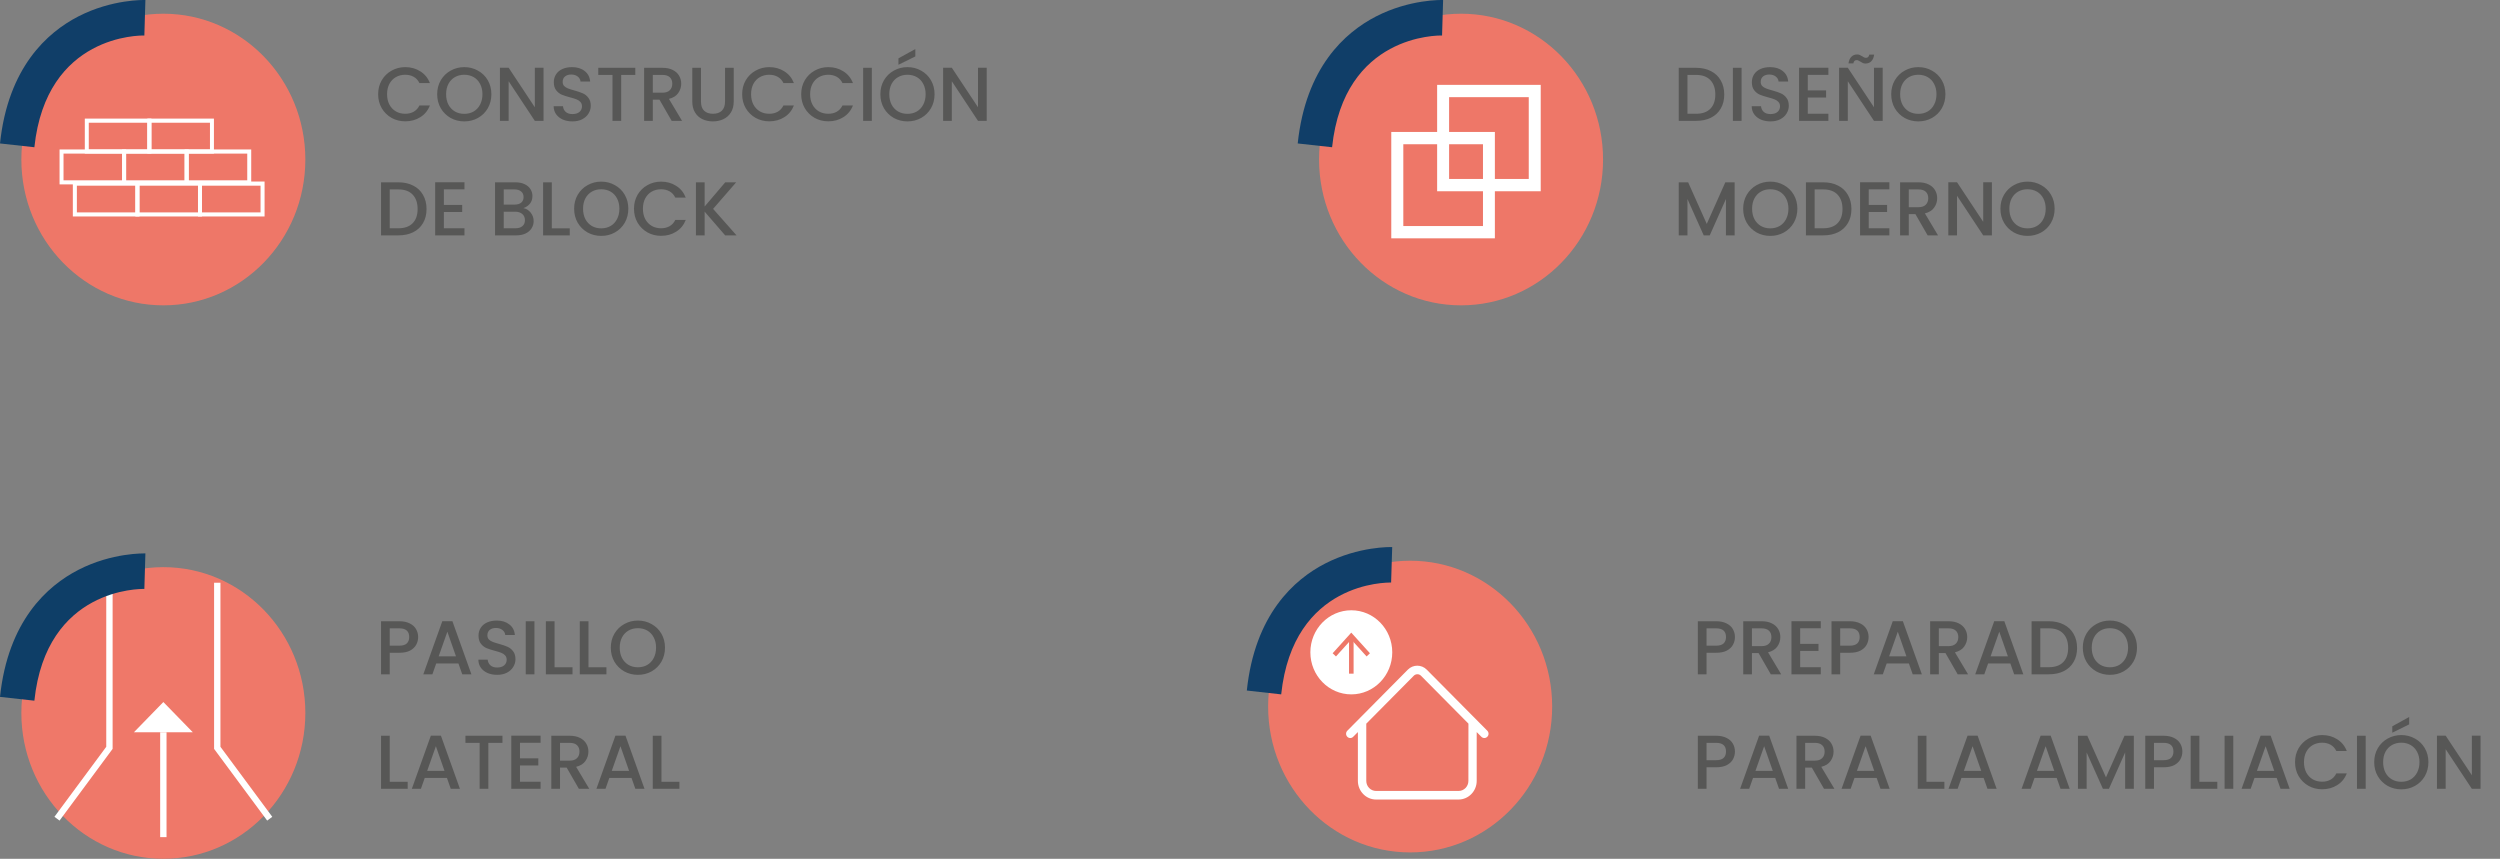 <svg width="393" height="135" viewBox="0 0 393 135" fill="none" xmlns="http://www.w3.org/2000/svg">
<rect x="0" y="0" width="393" height="135" fill="#808080" stroke="none"/>
<g clip-path="url(#clip0)">
<path d="M25.679 135C13.353 135 3.357 124.735 3.357 112.078C3.357 99.421 13.353 89.156 25.679 89.156C38.004 89.156 48 99.421 48 112.078C48 124.735 38.004 135 25.679 135Z" fill="#EF7869"/>
<path d="M34.154 91.605V117.559L42.401 128.7" stroke="white" stroke-miterlimit="10"/>
<path d="M17.203 91.605V117.559L8.957 128.7" stroke="white" stroke-miterlimit="10"/>
<path d="M0 109.551C1.258 97.624 7.404 92.099 12.336 89.572C17.64 86.854 22.649 87 22.857 87L22.693 92.582C22.059 92.571 7.273 92.402 5.403 110.147L0 109.551Z" fill="#0E3E67"/>
<path d="M30.305 115.11H21.053L25.679 110.36L30.305 115.11Z" fill="white"/>
<path d="M25.679 115.11V131.597" stroke="white" stroke-miterlimit="10"/>
</g>
<g clip-path="url(#clip1)">
<path d="M25.679 48C38.007 48 48 37.737 48 25.078C48 12.419 38.007 2.156 25.679 2.156C13.351 2.156 3.358 12.419 3.358 25.078C3.358 37.737 13.351 48 25.679 48Z" fill="#EE7768"/>
<path d="M0 22.551C1.258 10.624 7.404 5.099 12.336 2.572C17.64 -0.146 22.649 0 22.857 0L22.693 5.582C22.059 5.571 7.284 5.402 5.403 23.147L0 22.551Z" fill="#103E68"/>
<path d="M23.798 24.135H13.332V18.643H23.798V24.135ZM13.955 23.495H23.163V19.294H13.955V23.495Z" fill="white"/>
<path d="M29.66 28.986H19.194V23.495H29.66V28.986ZM19.817 28.346H29.025V24.146H19.817V28.346Z" fill="white"/>
<path d="M39.492 28.986H29.025V23.495H39.492V28.986ZM29.66 28.346H38.868V24.146H29.66V28.346Z" fill="white"/>
<path d="M19.817 28.986H9.362V23.495H19.828V28.986H19.817ZM9.985 28.346H19.194V24.146H9.985V28.346Z" fill="white"/>
<path d="M31.748 34.029H21.282V28.537H31.748V34.029ZM21.917 33.389H31.125V29.189H21.917V33.389Z" fill="white"/>
<path d="M41.591 34.029H31.125V28.537H41.591V34.029ZM31.748 33.389H40.957V29.189H31.748V33.389Z" fill="white"/>
<path d="M21.917 34.029H11.45V28.537H21.917V34.029ZM12.085 33.389H21.293V29.189H12.085V33.389Z" fill="white"/>
<path d="M33.63 24.135H23.163V18.643H33.63V24.135ZM23.798 23.495H33.006V19.294H23.798V23.495Z" fill="white"/>
</g>
<g clip-path="url(#clip2)">
<path d="M229.679 48C242.006 48 252 37.737 252 25.078C252 12.419 242.006 2.156 229.679 2.156C217.351 2.156 207.357 12.419 207.357 25.078C207.357 37.737 217.351 48 229.679 48Z" fill="#EE7768"/>
<path d="M204 22.551C205.258 10.624 211.404 5.099 216.336 2.572C221.64 -0.146 226.649 0 226.857 0L226.693 5.582C226.059 5.571 211.284 5.402 209.403 23.147L204 22.551Z" fill="#103E68"/>
<path d="M235.005 37.466H218.709V20.743H234.994V37.466H235.005ZM220.601 35.534H233.124V22.675H220.601V35.534Z" fill="white"/>
<path d="M242.201 30.065H225.917V13.342H242.201V30.065ZM227.798 28.133H240.32V15.274H227.798V28.133Z" fill="white"/>
</g>
<path d="M59.444 14.812C59.444 13.996 59.632 13.264 60.008 12.616C60.392 11.968 60.908 11.464 61.556 11.104C62.212 10.736 62.928 10.552 63.704 10.552C64.592 10.552 65.38 10.772 66.068 11.212C66.764 11.644 67.268 12.26 67.58 13.06H65.936C65.72 12.62 65.42 12.292 65.036 12.076C64.652 11.86 64.208 11.752 63.704 11.752C63.152 11.752 62.66 11.876 62.228 12.124C61.796 12.372 61.456 12.728 61.208 13.192C60.968 13.656 60.848 14.196 60.848 14.812C60.848 15.428 60.968 15.968 61.208 16.432C61.456 16.896 61.796 17.256 62.228 17.512C62.66 17.76 63.152 17.884 63.704 17.884C64.208 17.884 64.652 17.776 65.036 17.56C65.42 17.344 65.72 17.016 65.936 16.576H67.58C67.268 17.376 66.764 17.992 66.068 18.424C65.38 18.856 64.592 19.072 63.704 19.072C62.92 19.072 62.204 18.892 61.556 18.532C60.908 18.164 60.392 17.656 60.008 17.008C59.632 16.36 59.444 15.628 59.444 14.812ZM72.985 19.084C72.209 19.084 71.493 18.904 70.837 18.544C70.189 18.176 69.673 17.668 69.289 17.02C68.913 16.364 68.725 15.628 68.725 14.812C68.725 13.996 68.913 13.264 69.289 12.616C69.673 11.968 70.189 11.464 70.837 11.104C71.493 10.736 72.209 10.552 72.985 10.552C73.769 10.552 74.485 10.736 75.133 11.104C75.789 11.464 76.305 11.968 76.681 12.616C77.057 13.264 77.245 13.996 77.245 14.812C77.245 15.628 77.057 16.364 76.681 17.02C76.305 17.668 75.789 18.176 75.133 18.544C74.485 18.904 73.769 19.084 72.985 19.084ZM72.985 17.896C73.537 17.896 74.029 17.772 74.461 17.524C74.893 17.268 75.229 16.908 75.469 16.444C75.717 15.972 75.841 15.428 75.841 14.812C75.841 14.196 75.717 13.656 75.469 13.192C75.229 12.728 74.893 12.372 74.461 12.124C74.029 11.876 73.537 11.752 72.985 11.752C72.433 11.752 71.941 11.876 71.509 12.124C71.077 12.372 70.737 12.728 70.489 13.192C70.249 13.656 70.129 14.196 70.129 14.812C70.129 15.428 70.249 15.972 70.489 16.444C70.737 16.908 71.077 17.268 71.509 17.524C71.941 17.772 72.433 17.896 72.985 17.896ZM85.443 19H84.075L79.959 12.772V19H78.591V10.648H79.959L84.075 16.864V10.648H85.443V19ZM89.988 19.084C89.428 19.084 88.924 18.988 88.476 18.796C88.028 18.596 87.676 18.316 87.42 17.956C87.164 17.596 87.036 17.176 87.036 16.696H88.5C88.532 17.056 88.672 17.352 88.92 17.584C89.176 17.816 89.532 17.932 89.988 17.932C90.46 17.932 90.828 17.82 91.092 17.596C91.356 17.364 91.488 17.068 91.488 16.708C91.488 16.428 91.404 16.2 91.236 16.024C91.076 15.848 90.872 15.712 90.624 15.616C90.384 15.52 90.048 15.416 89.616 15.304C89.072 15.16 88.628 15.016 88.284 14.872C87.948 14.72 87.66 14.488 87.42 14.176C87.18 13.864 87.06 13.448 87.06 12.928C87.06 12.448 87.18 12.028 87.42 11.668C87.66 11.308 87.996 11.032 88.428 10.84C88.86 10.648 89.36 10.552 89.928 10.552C90.736 10.552 91.396 10.756 91.908 11.164C92.428 11.564 92.716 12.116 92.772 12.82H91.26C91.236 12.516 91.092 12.256 90.828 12.04C90.564 11.824 90.216 11.716 89.784 11.716C89.392 11.716 89.072 11.816 88.824 12.016C88.576 12.216 88.452 12.504 88.452 12.88C88.452 13.136 88.528 13.348 88.68 13.516C88.84 13.676 89.04 13.804 89.28 13.9C89.52 13.996 89.848 14.1 90.264 14.212C90.816 14.364 91.264 14.516 91.608 14.668C91.96 14.82 92.256 15.056 92.496 15.376C92.744 15.688 92.868 16.108 92.868 16.636C92.868 17.06 92.752 17.46 92.52 17.836C92.296 18.212 91.964 18.516 91.524 18.748C91.092 18.972 90.58 19.084 89.988 19.084ZM99.87 10.66V11.776H97.65V19H96.282V11.776H94.05V10.66H99.87ZM105.587 19L103.667 15.664H102.623V19H101.255V10.66H104.135C104.775 10.66 105.315 10.772 105.755 10.996C106.203 11.22 106.535 11.52 106.751 11.896C106.975 12.272 107.087 12.692 107.087 13.156C107.087 13.7 106.927 14.196 106.607 14.644C106.295 15.084 105.811 15.384 105.155 15.544L107.219 19H105.587ZM102.623 14.572H104.135C104.647 14.572 105.031 14.444 105.287 14.188C105.551 13.932 105.683 13.588 105.683 13.156C105.683 12.724 105.555 12.388 105.299 12.148C105.043 11.9 104.655 11.776 104.135 11.776H102.623V14.572ZM110.194 10.66V15.976C110.194 16.608 110.358 17.084 110.686 17.404C111.022 17.724 111.486 17.884 112.078 17.884C112.678 17.884 113.142 17.724 113.47 17.404C113.806 17.084 113.974 16.608 113.974 15.976V10.66H115.342V15.952C115.342 16.632 115.194 17.208 114.898 17.68C114.602 18.152 114.206 18.504 113.71 18.736C113.214 18.968 112.666 19.084 112.066 19.084C111.466 19.084 110.918 18.968 110.422 18.736C109.934 18.504 109.546 18.152 109.258 17.68C108.97 17.208 108.826 16.632 108.826 15.952V10.66H110.194ZM116.667 14.812C116.667 13.996 116.855 13.264 117.231 12.616C117.615 11.968 118.131 11.464 118.779 11.104C119.435 10.736 120.151 10.552 120.927 10.552C121.815 10.552 122.603 10.772 123.291 11.212C123.987 11.644 124.491 12.26 124.803 13.06H123.159C122.943 12.62 122.643 12.292 122.259 12.076C121.875 11.86 121.431 11.752 120.927 11.752C120.375 11.752 119.883 11.876 119.451 12.124C119.019 12.372 118.679 12.728 118.431 13.192C118.191 13.656 118.071 14.196 118.071 14.812C118.071 15.428 118.191 15.968 118.431 16.432C118.679 16.896 119.019 17.256 119.451 17.512C119.883 17.76 120.375 17.884 120.927 17.884C121.431 17.884 121.875 17.776 122.259 17.56C122.643 17.344 122.943 17.016 123.159 16.576H124.803C124.491 17.376 123.987 17.992 123.291 18.424C122.603 18.856 121.815 19.072 120.927 19.072C120.143 19.072 119.427 18.892 118.779 18.532C118.131 18.164 117.615 17.656 117.231 17.008C116.855 16.36 116.667 15.628 116.667 14.812ZM125.948 14.812C125.948 13.996 126.136 13.264 126.512 12.616C126.896 11.968 127.412 11.464 128.06 11.104C128.716 10.736 129.432 10.552 130.208 10.552C131.096 10.552 131.884 10.772 132.572 11.212C133.268 11.644 133.772 12.26 134.084 13.06H132.44C132.224 12.62 131.924 12.292 131.54 12.076C131.156 11.86 130.712 11.752 130.208 11.752C129.656 11.752 129.164 11.876 128.732 12.124C128.3 12.372 127.96 12.728 127.712 13.192C127.472 13.656 127.352 14.196 127.352 14.812C127.352 15.428 127.472 15.968 127.712 16.432C127.96 16.896 128.3 17.256 128.732 17.512C129.164 17.76 129.656 17.884 130.208 17.884C130.712 17.884 131.156 17.776 131.54 17.56C131.924 17.344 132.224 17.016 132.44 16.576H134.084C133.772 17.376 133.268 17.992 132.572 18.424C131.884 18.856 131.096 19.072 130.208 19.072C129.424 19.072 128.708 18.892 128.06 18.532C127.412 18.164 126.896 17.656 126.512 17.008C126.136 16.36 125.948 15.628 125.948 14.812ZM137.053 10.66V19H135.685V10.66H137.053ZM142.653 19.084C141.877 19.084 141.161 18.904 140.505 18.544C139.857 18.176 139.341 17.668 138.957 17.02C138.581 16.364 138.393 15.628 138.393 14.812C138.393 13.996 138.581 13.264 138.957 12.616C139.341 11.968 139.857 11.464 140.505 11.104C141.161 10.736 141.877 10.552 142.653 10.552C143.437 10.552 144.153 10.736 144.801 11.104C145.457 11.464 145.973 11.968 146.349 12.616C146.725 13.264 146.913 13.996 146.913 14.812C146.913 15.628 146.725 16.364 146.349 17.02C145.973 17.668 145.457 18.176 144.801 18.544C144.153 18.904 143.437 19.084 142.653 19.084ZM142.653 17.896C143.205 17.896 143.697 17.772 144.129 17.524C144.561 17.268 144.897 16.908 145.137 16.444C145.385 15.972 145.509 15.428 145.509 14.812C145.509 14.196 145.385 13.656 145.137 13.192C144.897 12.728 144.561 12.372 144.129 12.124C143.697 11.876 143.205 11.752 142.653 11.752C142.101 11.752 141.609 11.876 141.177 12.124C140.745 12.372 140.405 12.728 140.157 13.192C139.917 13.656 139.797 14.196 139.797 14.812C139.797 15.428 139.917 15.972 140.157 16.444C140.405 16.908 140.745 17.268 141.177 17.524C141.609 17.772 142.101 17.896 142.653 17.896ZM143.889 8.872L141.237 10.18V9.172L143.889 7.708V8.872ZM155.111 19H153.743L149.627 12.772V19H148.259V10.648H149.627L153.743 16.864V10.648H155.111V19ZM62.624 28.66C63.512 28.66 64.288 28.832 64.952 29.176C65.624 29.512 66.14 30 66.5 30.64C66.868 31.272 67.052 32.012 67.052 32.86C67.052 33.708 66.868 34.444 66.5 35.068C66.14 35.692 65.624 36.172 64.952 36.508C64.288 36.836 63.512 37 62.624 37H59.9V28.66H62.624ZM62.624 35.884C63.6 35.884 64.348 35.62 64.868 35.092C65.388 34.564 65.648 33.82 65.648 32.86C65.648 31.892 65.388 31.136 64.868 30.592C64.348 30.048 63.6 29.776 62.624 29.776H61.268V35.884H62.624ZM69.776 29.764V32.212H72.656V33.328H69.776V35.884H73.016V37H68.408V28.648H73.016V29.764H69.776ZM82.282 32.716C82.73 32.796 83.11 33.032 83.422 33.424C83.734 33.816 83.89 34.26 83.89 34.756C83.89 35.18 83.778 35.564 83.554 35.908C83.338 36.244 83.022 36.512 82.606 36.712C82.19 36.904 81.706 37 81.154 37H77.818V28.66H80.998C81.566 28.66 82.054 28.756 82.462 28.948C82.87 29.14 83.178 29.4 83.386 29.728C83.594 30.048 83.698 30.408 83.698 30.808C83.698 31.288 83.57 31.688 83.314 32.008C83.058 32.328 82.714 32.564 82.282 32.716ZM79.186 32.164H80.878C81.326 32.164 81.674 32.064 81.922 31.864C82.178 31.656 82.306 31.36 82.306 30.976C82.306 30.6 82.178 30.308 81.922 30.1C81.674 29.884 81.326 29.776 80.878 29.776H79.186V32.164ZM81.034 35.884C81.498 35.884 81.862 35.772 82.126 35.548C82.39 35.324 82.522 35.012 82.522 34.612C82.522 34.204 82.382 33.88 82.102 33.64C81.822 33.4 81.45 33.28 80.986 33.28H79.186V35.884H81.034ZM86.745 35.896H89.565V37H85.377V28.66H86.745V35.896ZM94.513 37.084C93.737 37.084 93.021 36.904 92.365 36.544C91.717 36.176 91.201 35.668 90.817 35.02C90.441 34.364 90.253 33.628 90.253 32.812C90.253 31.996 90.441 31.264 90.817 30.616C91.201 29.968 91.717 29.464 92.365 29.104C93.021 28.736 93.737 28.552 94.513 28.552C95.297 28.552 96.013 28.736 96.661 29.104C97.317 29.464 97.833 29.968 98.209 30.616C98.585 31.264 98.773 31.996 98.773 32.812C98.773 33.628 98.585 34.364 98.209 35.02C97.833 35.668 97.317 36.176 96.661 36.544C96.013 36.904 95.297 37.084 94.513 37.084ZM94.513 35.896C95.065 35.896 95.557 35.772 95.989 35.524C96.421 35.268 96.757 34.908 96.997 34.444C97.245 33.972 97.369 33.428 97.369 32.812C97.369 32.196 97.245 31.656 96.997 31.192C96.757 30.728 96.421 30.372 95.989 30.124C95.557 29.876 95.065 29.752 94.513 29.752C93.961 29.752 93.469 29.876 93.037 30.124C92.605 30.372 92.265 30.728 92.017 31.192C91.777 31.656 91.657 32.196 91.657 32.812C91.657 33.428 91.777 33.972 92.017 34.444C92.265 34.908 92.605 35.268 93.037 35.524C93.469 35.772 93.961 35.896 94.513 35.896ZM99.663 32.812C99.663 31.996 99.851 31.264 100.227 30.616C100.611 29.968 101.127 29.464 101.775 29.104C102.431 28.736 103.147 28.552 103.923 28.552C104.811 28.552 105.599 28.772 106.287 29.212C106.983 29.644 107.487 30.26 107.799 31.06H106.155C105.939 30.62 105.639 30.292 105.255 30.076C104.871 29.86 104.427 29.752 103.923 29.752C103.371 29.752 102.879 29.876 102.447 30.124C102.015 30.372 101.675 30.728 101.427 31.192C101.187 31.656 101.067 32.196 101.067 32.812C101.067 33.428 101.187 33.968 101.427 34.432C101.675 34.896 102.015 35.256 102.447 35.512C102.879 35.76 103.371 35.884 103.923 35.884C104.427 35.884 104.871 35.776 105.255 35.56C105.639 35.344 105.939 35.016 106.155 34.576H107.799C107.487 35.376 106.983 35.992 106.287 36.424C105.599 36.856 104.811 37.072 103.923 37.072C103.139 37.072 102.423 36.892 101.775 36.532C101.127 36.164 100.611 35.656 100.227 35.008C99.851 34.36 99.663 33.628 99.663 32.812ZM113.996 37L110.768 33.268V37H109.4V28.66H110.768V32.464L114.008 28.66H115.724L112.1 32.836L115.784 37H113.996Z" fill="#575756"/>
<path d="M266.624 10.66C267.512 10.66 268.288 10.832 268.952 11.176C269.624 11.512 270.14 12 270.5 12.64C270.868 13.272 271.052 14.012 271.052 14.86C271.052 15.708 270.868 16.444 270.5 17.068C270.14 17.692 269.624 18.172 268.952 18.508C268.288 18.836 267.512 19 266.624 19H263.9V10.66H266.624ZM266.624 17.884C267.6 17.884 268.348 17.62 268.868 17.092C269.388 16.564 269.648 15.82 269.648 14.86C269.648 13.892 269.388 13.136 268.868 12.592C268.348 12.048 267.6 11.776 266.624 11.776H265.268V17.884H266.624ZM273.776 10.66V19H272.408V10.66H273.776ZM278.32 19.084C277.76 19.084 277.256 18.988 276.808 18.796C276.36 18.596 276.008 18.316 275.752 17.956C275.496 17.596 275.368 17.176 275.368 16.696H276.832C276.864 17.056 277.004 17.352 277.252 17.584C277.508 17.816 277.864 17.932 278.32 17.932C278.792 17.932 279.16 17.82 279.424 17.596C279.688 17.364 279.82 17.068 279.82 16.708C279.82 16.428 279.736 16.2 279.568 16.024C279.408 15.848 279.204 15.712 278.956 15.616C278.716 15.52 278.38 15.416 277.948 15.304C277.404 15.16 276.96 15.016 276.616 14.872C276.28 14.72 275.992 14.488 275.752 14.176C275.512 13.864 275.392 13.448 275.392 12.928C275.392 12.448 275.512 12.028 275.752 11.668C275.992 11.308 276.328 11.032 276.76 10.84C277.192 10.648 277.692 10.552 278.26 10.552C279.068 10.552 279.728 10.756 280.24 11.164C280.76 11.564 281.048 12.116 281.104 12.82H279.592C279.568 12.516 279.424 12.256 279.16 12.04C278.896 11.824 278.548 11.716 278.116 11.716C277.724 11.716 277.404 11.816 277.156 12.016C276.908 12.216 276.784 12.504 276.784 12.88C276.784 13.136 276.86 13.348 277.012 13.516C277.172 13.676 277.372 13.804 277.612 13.9C277.852 13.996 278.18 14.1 278.596 14.212C279.148 14.364 279.596 14.516 279.94 14.668C280.292 14.82 280.588 15.056 280.828 15.376C281.076 15.688 281.2 16.108 281.2 16.636C281.2 17.06 281.084 17.46 280.852 17.836C280.628 18.212 280.296 18.516 279.856 18.748C279.424 18.972 278.912 19.084 278.32 19.084ZM284.182 11.764V14.212H287.062V15.328H284.182V17.884H287.422V19H282.814V10.648H287.422V11.764H284.182ZM295.959 19H294.591L290.475 12.772V19H289.107V10.648H290.475L294.591 16.864V10.648H295.959V19ZM290.583 9.964C290.647 9.5 290.799 9.152 291.039 8.92C291.279 8.68 291.579 8.56 291.939 8.56C292.091 8.56 292.223 8.584 292.335 8.632C292.447 8.68 292.583 8.752 292.743 8.848C292.863 8.928 292.963 8.988 293.043 9.028C293.131 9.068 293.227 9.088 293.331 9.088C293.467 9.088 293.579 9.048 293.667 8.968C293.763 8.88 293.823 8.752 293.847 8.584H294.615C294.551 9.048 294.399 9.4 294.159 9.64C293.919 9.872 293.619 9.988 293.259 9.988C293.107 9.988 292.971 9.964 292.851 9.916C292.731 9.86 292.599 9.784 292.455 9.688C292.311 9.6 292.199 9.54 292.119 9.508C292.047 9.468 291.963 9.448 291.867 9.448C291.731 9.448 291.615 9.492 291.519 9.58C291.431 9.668 291.375 9.796 291.351 9.964H290.583ZM301.559 19.084C300.783 19.084 300.067 18.904 299.411 18.544C298.763 18.176 298.247 17.668 297.863 17.02C297.487 16.364 297.299 15.628 297.299 14.812C297.299 13.996 297.487 13.264 297.863 12.616C298.247 11.968 298.763 11.464 299.411 11.104C300.067 10.736 300.783 10.552 301.559 10.552C302.343 10.552 303.059 10.736 303.707 11.104C304.363 11.464 304.879 11.968 305.255 12.616C305.631 13.264 305.819 13.996 305.819 14.812C305.819 15.628 305.631 16.364 305.255 17.02C304.879 17.668 304.363 18.176 303.707 18.544C303.059 18.904 302.343 19.084 301.559 19.084ZM301.559 17.896C302.111 17.896 302.603 17.772 303.035 17.524C303.467 17.268 303.803 16.908 304.043 16.444C304.291 15.972 304.415 15.428 304.415 14.812C304.415 14.196 304.291 13.656 304.043 13.192C303.803 12.728 303.467 12.372 303.035 12.124C302.603 11.876 302.111 11.752 301.559 11.752C301.007 11.752 300.515 11.876 300.083 12.124C299.651 12.372 299.311 12.728 299.063 13.192C298.823 13.656 298.703 14.196 298.703 14.812C298.703 15.428 298.823 15.972 299.063 16.444C299.311 16.908 299.651 17.268 300.083 17.524C300.515 17.772 301.007 17.896 301.559 17.896ZM272.684 28.66V37H271.316V31.288L268.772 37H267.824L265.268 31.288V37H263.9V28.66H265.376L268.304 35.2L271.22 28.66H272.684ZM278.286 37.084C277.51 37.084 276.794 36.904 276.138 36.544C275.49 36.176 274.974 35.668 274.59 35.02C274.214 34.364 274.026 33.628 274.026 32.812C274.026 31.996 274.214 31.264 274.59 30.616C274.974 29.968 275.49 29.464 276.138 29.104C276.794 28.736 277.51 28.552 278.286 28.552C279.07 28.552 279.786 28.736 280.434 29.104C281.09 29.464 281.606 29.968 281.982 30.616C282.358 31.264 282.546 31.996 282.546 32.812C282.546 33.628 282.358 34.364 281.982 35.02C281.606 35.668 281.09 36.176 280.434 36.544C279.786 36.904 279.07 37.084 278.286 37.084ZM278.286 35.896C278.838 35.896 279.33 35.772 279.762 35.524C280.194 35.268 280.53 34.908 280.77 34.444C281.018 33.972 281.142 33.428 281.142 32.812C281.142 32.196 281.018 31.656 280.77 31.192C280.53 30.728 280.194 30.372 279.762 30.124C279.33 29.876 278.838 29.752 278.286 29.752C277.734 29.752 277.242 29.876 276.81 30.124C276.378 30.372 276.038 30.728 275.79 31.192C275.55 31.656 275.43 32.196 275.43 32.812C275.43 33.428 275.55 33.972 275.79 34.444C276.038 34.908 276.378 35.268 276.81 35.524C277.242 35.772 277.734 35.896 278.286 35.896ZM286.616 28.66C287.504 28.66 288.28 28.832 288.944 29.176C289.616 29.512 290.132 30 290.492 30.64C290.86 31.272 291.044 32.012 291.044 32.86C291.044 33.708 290.86 34.444 290.492 35.068C290.132 35.692 289.616 36.172 288.944 36.508C288.28 36.836 287.504 37 286.616 37H283.892V28.66H286.616ZM286.616 35.884C287.592 35.884 288.34 35.62 288.86 35.092C289.38 34.564 289.64 33.82 289.64 32.86C289.64 31.892 289.38 31.136 288.86 30.592C288.34 30.048 287.592 29.776 286.616 29.776H285.26V35.884H286.616ZM293.768 29.764V32.212H296.648V33.328H293.768V35.884H297.008V37H292.4V28.648H297.008V29.764H293.768ZM303.025 37L301.105 33.664H300.061V37H298.693V28.66H301.573C302.213 28.66 302.753 28.772 303.193 28.996C303.641 29.22 303.973 29.52 304.189 29.896C304.413 30.272 304.525 30.692 304.525 31.156C304.525 31.7 304.365 32.196 304.045 32.644C303.733 33.084 303.249 33.384 302.593 33.544L304.657 37H303.025ZM300.061 32.572H301.573C302.085 32.572 302.469 32.444 302.725 32.188C302.989 31.932 303.121 31.588 303.121 31.156C303.121 30.724 302.993 30.388 302.737 30.148C302.481 29.9 302.093 29.776 301.573 29.776H300.061V32.572ZM313.127 37H311.759L307.643 30.772V37H306.275V28.648H307.643L311.759 34.864V28.648H313.127V37ZM318.727 37.084C317.951 37.084 317.235 36.904 316.579 36.544C315.931 36.176 315.415 35.668 315.031 35.02C314.655 34.364 314.467 33.628 314.467 32.812C314.467 31.996 314.655 31.264 315.031 30.616C315.415 29.968 315.931 29.464 316.579 29.104C317.235 28.736 317.951 28.552 318.727 28.552C319.511 28.552 320.227 28.736 320.875 29.104C321.531 29.464 322.047 29.968 322.423 30.616C322.799 31.264 322.987 31.996 322.987 32.812C322.987 33.628 322.799 34.364 322.423 35.02C322.047 35.668 321.531 36.176 320.875 36.544C320.227 36.904 319.511 37.084 318.727 37.084ZM318.727 35.896C319.279 35.896 319.771 35.772 320.203 35.524C320.635 35.268 320.971 34.908 321.211 34.444C321.459 33.972 321.583 33.428 321.583 32.812C321.583 32.196 321.459 31.656 321.211 31.192C320.971 30.728 320.635 30.372 320.203 30.124C319.771 29.876 319.279 29.752 318.727 29.752C318.175 29.752 317.683 29.876 317.251 30.124C316.819 30.372 316.479 30.728 316.231 31.192C315.991 31.656 315.871 32.196 315.871 32.812C315.871 33.428 315.991 33.972 316.231 34.444C316.479 34.908 316.819 35.268 317.251 35.524C317.683 35.772 318.175 35.896 318.727 35.896Z" fill="#575756"/>
<path d="M65.732 100.144C65.732 100.568 65.632 100.968 65.432 101.344C65.232 101.72 64.912 102.028 64.472 102.268C64.032 102.5 63.468 102.616 62.78 102.616H61.268V106H59.9V97.66H62.78C63.42 97.66 63.96 97.772 64.4 97.996C64.848 98.212 65.18 98.508 65.396 98.884C65.62 99.26 65.732 99.68 65.732 100.144ZM62.78 101.5C63.3 101.5 63.688 101.384 63.944 101.152C64.2 100.912 64.328 100.576 64.328 100.144C64.328 99.232 63.812 98.776 62.78 98.776H61.268V101.5H62.78ZM72.065 104.296H68.573L67.973 106H66.545L69.533 97.648H71.117L74.105 106H72.665L72.065 104.296ZM71.681 103.18L70.325 99.304L68.957 103.18H71.681ZM78.152 106.084C77.592 106.084 77.088 105.988 76.64 105.796C76.192 105.596 75.84 105.316 75.584 104.956C75.328 104.596 75.2 104.176 75.2 103.696H76.664C76.696 104.056 76.836 104.352 77.084 104.584C77.34 104.816 77.696 104.932 78.152 104.932C78.624 104.932 78.992 104.82 79.256 104.596C79.52 104.364 79.652 104.068 79.652 103.708C79.652 103.428 79.568 103.2 79.4 103.024C79.24 102.848 79.036 102.712 78.788 102.616C78.548 102.52 78.212 102.416 77.78 102.304C77.236 102.16 76.792 102.016 76.448 101.872C76.112 101.72 75.824 101.488 75.584 101.176C75.344 100.864 75.224 100.448 75.224 99.928C75.224 99.448 75.344 99.028 75.584 98.668C75.824 98.308 76.16 98.032 76.592 97.84C77.024 97.648 77.524 97.552 78.092 97.552C78.9 97.552 79.56 97.756 80.072 98.164C80.592 98.564 80.88 99.116 80.936 99.82H79.424C79.4 99.516 79.256 99.256 78.992 99.04C78.728 98.824 78.38 98.716 77.948 98.716C77.556 98.716 77.236 98.816 76.988 99.016C76.74 99.216 76.616 99.504 76.616 99.88C76.616 100.136 76.692 100.348 76.844 100.516C77.004 100.676 77.204 100.804 77.444 100.9C77.684 100.996 78.012 101.1 78.428 101.212C78.98 101.364 79.428 101.516 79.772 101.668C80.124 101.82 80.42 102.056 80.66 102.376C80.908 102.688 81.032 103.108 81.032 103.636C81.032 104.06 80.916 104.46 80.684 104.836C80.46 105.212 80.128 105.516 79.688 105.748C79.256 105.972 78.744 106.084 78.152 106.084ZM84.014 97.66V106H82.646V97.66H84.014ZM87.178 104.896H89.998V106H85.81V97.66H87.178V104.896ZM92.51 104.896H95.33V106H91.142V97.66H92.51V104.896ZM100.278 106.084C99.502 106.084 98.786 105.904 98.13 105.544C97.482 105.176 96.966 104.668 96.582 104.02C96.206 103.364 96.018 102.628 96.018 101.812C96.018 100.996 96.206 100.264 96.582 99.616C96.966 98.968 97.482 98.464 98.13 98.104C98.786 97.736 99.502 97.552 100.278 97.552C101.062 97.552 101.778 97.736 102.426 98.104C103.082 98.464 103.598 98.968 103.974 99.616C104.35 100.264 104.538 100.996 104.538 101.812C104.538 102.628 104.35 103.364 103.974 104.02C103.598 104.668 103.082 105.176 102.426 105.544C101.778 105.904 101.062 106.084 100.278 106.084ZM100.278 104.896C100.83 104.896 101.322 104.772 101.754 104.524C102.186 104.268 102.522 103.908 102.762 103.444C103.01 102.972 103.134 102.428 103.134 101.812C103.134 101.196 103.01 100.656 102.762 100.192C102.522 99.728 102.186 99.372 101.754 99.124C101.322 98.876 100.83 98.752 100.278 98.752C99.726 98.752 99.234 98.876 98.802 99.124C98.37 99.372 98.03 99.728 97.782 100.192C97.542 100.656 97.422 101.196 97.422 101.812C97.422 102.428 97.542 102.972 97.782 103.444C98.03 103.908 98.37 104.268 98.802 104.524C99.234 104.772 99.726 104.896 100.278 104.896ZM61.268 122.896H64.088V124H59.9V115.66H61.268V122.896ZM70.26 122.296H66.768L66.168 124H64.74L67.728 115.648H69.312L72.3 124H70.86L70.26 122.296ZM69.876 121.18L68.52 117.304L67.152 121.18H69.876ZM78.987 115.66V116.776H76.767V124H75.399V116.776H73.167V115.66H78.987ZM81.741 116.764V119.212H84.621V120.328H81.741V122.884H84.981V124H80.373V115.648H84.981V116.764H81.741ZM90.998 124L89.078 120.664H88.034V124H86.666V115.66H89.546C90.186 115.66 90.726 115.772 91.166 115.996C91.614 116.22 91.946 116.52 92.162 116.896C92.386 117.272 92.498 117.692 92.498 118.156C92.498 118.7 92.338 119.196 92.018 119.644C91.706 120.084 91.222 120.384 90.566 120.544L92.63 124H90.998ZM88.034 119.572H89.546C90.058 119.572 90.442 119.444 90.698 119.188C90.962 118.932 91.094 118.588 91.094 118.156C91.094 117.724 90.966 117.388 90.71 117.148C90.454 116.9 90.066 116.776 89.546 116.776H88.034V119.572ZM99.276 122.296H95.784L95.184 124H93.756L96.744 115.648H98.328L101.316 124H99.876L99.276 122.296ZM98.892 121.18L97.536 117.304L96.168 121.18H98.892ZM103.983 122.896H106.803V124H102.615V115.66H103.983V122.896Z" fill="#575756"/>
<path d="M272.732 100.144C272.732 100.568 272.632 100.968 272.432 101.344C272.232 101.72 271.912 102.028 271.472 102.268C271.032 102.5 270.468 102.616 269.78 102.616H268.268V106H266.9V97.66H269.78C270.42 97.66 270.96 97.772 271.4 97.996C271.848 98.212 272.18 98.508 272.396 98.884C272.62 99.26 272.732 99.68 272.732 100.144ZM269.78 101.5C270.3 101.5 270.688 101.384 270.944 101.152C271.2 100.912 271.328 100.576 271.328 100.144C271.328 99.232 270.812 98.776 269.78 98.776H268.268V101.5H269.78ZM278.369 106L276.449 102.664H275.405V106H274.037V97.66H276.917C277.557 97.66 278.097 97.772 278.537 97.996C278.985 98.22 279.317 98.52 279.533 98.896C279.757 99.272 279.869 99.692 279.869 100.156C279.869 100.7 279.709 101.196 279.389 101.644C279.077 102.084 278.593 102.384 277.937 102.544L280.001 106H278.369ZM275.405 101.572H276.917C277.429 101.572 277.813 101.444 278.069 101.188C278.333 100.932 278.465 100.588 278.465 100.156C278.465 99.724 278.337 99.388 278.081 99.148C277.825 98.9 277.437 98.776 276.917 98.776H275.405V101.572ZM282.987 98.764V101.212H285.867V102.328H282.987V104.884H286.227V106H281.619V97.648H286.227V98.764H282.987ZM293.744 100.144C293.744 100.568 293.644 100.968 293.444 101.344C293.244 101.72 292.924 102.028 292.484 102.268C292.044 102.5 291.48 102.616 290.792 102.616H289.28V106H287.912V97.66H290.792C291.432 97.66 291.972 97.772 292.412 97.996C292.86 98.212 293.192 98.508 293.408 98.884C293.632 99.26 293.744 99.68 293.744 100.144ZM290.792 101.5C291.312 101.5 291.7 101.384 291.956 101.152C292.212 100.912 292.34 100.576 292.34 100.144C292.34 99.232 291.824 98.776 290.792 98.776H289.28V101.5H290.792ZM300.076 104.296H296.584L295.984 106H294.556L297.544 97.648H299.128L302.116 106H300.676L300.076 104.296ZM299.692 103.18L298.336 99.304L296.968 103.18H299.692ZM307.748 106L305.828 102.664H304.784V106H303.416V97.66H306.296C306.936 97.66 307.476 97.772 307.916 97.996C308.364 98.22 308.696 98.52 308.912 98.896C309.136 99.272 309.248 99.692 309.248 100.156C309.248 100.7 309.088 101.196 308.768 101.644C308.456 102.084 307.972 102.384 307.316 102.544L309.38 106H307.748ZM304.784 101.572H306.296C306.808 101.572 307.192 101.444 307.448 101.188C307.712 100.932 307.844 100.588 307.844 100.156C307.844 99.724 307.716 99.388 307.46 99.148C307.204 98.9 306.816 98.776 306.296 98.776H304.784V101.572ZM316.026 104.296H312.534L311.934 106H310.506L313.494 97.648H315.078L318.066 106H316.626L316.026 104.296ZM315.642 103.18L314.286 99.304L312.918 103.18H315.642ZM322.089 97.66C322.977 97.66 323.753 97.832 324.417 98.176C325.089 98.512 325.605 99 325.965 99.64C326.333 100.272 326.517 101.012 326.517 101.86C326.517 102.708 326.333 103.444 325.965 104.068C325.605 104.692 325.089 105.172 324.417 105.508C323.753 105.836 322.977 106 322.089 106H319.365V97.66H322.089ZM322.089 104.884C323.065 104.884 323.813 104.62 324.333 104.092C324.853 103.564 325.113 102.82 325.113 101.86C325.113 100.892 324.853 100.136 324.333 99.592C323.813 99.048 323.065 98.776 322.089 98.776H320.733V104.884H322.089ZM331.677 106.084C330.901 106.084 330.185 105.904 329.529 105.544C328.881 105.176 328.365 104.668 327.981 104.02C327.605 103.364 327.417 102.628 327.417 101.812C327.417 100.996 327.605 100.264 327.981 99.616C328.365 98.968 328.881 98.464 329.529 98.104C330.185 97.736 330.901 97.552 331.677 97.552C332.461 97.552 333.177 97.736 333.825 98.104C334.481 98.464 334.997 98.968 335.373 99.616C335.749 100.264 335.937 100.996 335.937 101.812C335.937 102.628 335.749 103.364 335.373 104.02C334.997 104.668 334.481 105.176 333.825 105.544C333.177 105.904 332.461 106.084 331.677 106.084ZM331.677 104.896C332.229 104.896 332.721 104.772 333.153 104.524C333.585 104.268 333.921 103.908 334.161 103.444C334.409 102.972 334.533 102.428 334.533 101.812C334.533 101.196 334.409 100.656 334.161 100.192C333.921 99.728 333.585 99.372 333.153 99.124C332.721 98.876 332.229 98.752 331.677 98.752C331.125 98.752 330.633 98.876 330.201 99.124C329.769 99.372 329.429 99.728 329.181 100.192C328.941 100.656 328.821 101.196 328.821 101.812C328.821 102.428 328.941 102.972 329.181 103.444C329.429 103.908 329.769 104.268 330.201 104.524C330.633 104.772 331.125 104.896 331.677 104.896ZM272.732 118.144C272.732 118.568 272.632 118.968 272.432 119.344C272.232 119.72 271.912 120.028 271.472 120.268C271.032 120.5 270.468 120.616 269.78 120.616H268.268V124H266.9V115.66H269.78C270.42 115.66 270.96 115.772 271.4 115.996C271.848 116.212 272.18 116.508 272.396 116.884C272.62 117.26 272.732 117.68 272.732 118.144ZM269.78 119.5C270.3 119.5 270.688 119.384 270.944 119.152C271.2 118.912 271.328 118.576 271.328 118.144C271.328 117.232 270.812 116.776 269.78 116.776H268.268V119.5H269.78ZM279.065 122.296H275.573L274.973 124H273.545L276.533 115.648H278.117L281.105 124H279.665L279.065 122.296ZM278.681 121.18L277.325 117.304L275.957 121.18H278.681ZM286.736 124L284.816 120.664H283.772V124H282.404V115.66H285.284C285.924 115.66 286.464 115.772 286.904 115.996C287.352 116.22 287.684 116.52 287.9 116.896C288.124 117.272 288.236 117.692 288.236 118.156C288.236 118.7 288.076 119.196 287.756 119.644C287.444 120.084 286.96 120.384 286.304 120.544L288.368 124H286.736ZM283.772 119.572H285.284C285.796 119.572 286.18 119.444 286.436 119.188C286.7 118.932 286.832 118.588 286.832 118.156C286.832 117.724 286.704 117.388 286.448 117.148C286.192 116.9 285.804 116.776 285.284 116.776H283.772V119.572ZM295.014 122.296H291.522L290.922 124H289.494L292.482 115.648H294.066L297.054 124H295.614L295.014 122.296ZM294.63 121.18L293.274 117.304L291.906 121.18H294.63ZM302.838 122.896H305.658V124H301.47V115.66H302.838V122.896ZM311.83 122.296H308.338L307.738 124H306.31L309.298 115.648H310.882L313.87 124H312.43L311.83 122.296ZM311.446 121.18L310.09 117.304L308.722 121.18H311.446ZM323.315 122.296H319.823L319.223 124H317.795L320.783 115.648H322.367L325.355 124H323.915L323.315 122.296ZM322.931 121.18L321.575 117.304L320.207 121.18H322.931ZM335.438 115.66V124H334.07V118.288L331.526 124H330.578L328.022 118.288V124H326.654V115.66H328.13L331.058 122.2L333.974 115.66H335.438ZM343.068 118.144C343.068 118.568 342.968 118.968 342.768 119.344C342.568 119.72 342.248 120.028 341.808 120.268C341.368 120.5 340.804 120.616 340.116 120.616H338.604V124H337.236V115.66H340.116C340.756 115.66 341.296 115.772 341.736 115.996C342.184 116.212 342.516 116.508 342.732 116.884C342.956 117.26 343.068 117.68 343.068 118.144ZM340.116 119.5C340.636 119.5 341.024 119.384 341.28 119.152C341.536 118.912 341.664 118.576 341.664 118.144C341.664 117.232 341.148 116.776 340.116 116.776H338.604V119.5H340.116ZM345.741 122.896H348.561V124H344.373V115.66H345.741V122.896ZM351.073 115.66V124H349.705V115.66H351.073ZM357.897 122.296H354.405L353.805 124H352.377L355.365 115.648H356.949L359.937 124H358.497L357.897 122.296ZM357.513 121.18L356.157 117.304L354.789 121.18H357.513ZM360.78 119.812C360.78 118.996 360.968 118.264 361.344 117.616C361.728 116.968 362.244 116.464 362.892 116.104C363.548 115.736 364.264 115.552 365.04 115.552C365.928 115.552 366.716 115.772 367.404 116.212C368.1 116.644 368.604 117.26 368.916 118.06H367.272C367.056 117.62 366.756 117.292 366.372 117.076C365.988 116.86 365.544 116.752 365.04 116.752C364.488 116.752 363.996 116.876 363.564 117.124C363.132 117.372 362.792 117.728 362.544 118.192C362.304 118.656 362.184 119.196 362.184 119.812C362.184 120.428 362.304 120.968 362.544 121.432C362.792 121.896 363.132 122.256 363.564 122.512C363.996 122.76 364.488 122.884 365.04 122.884C365.544 122.884 365.988 122.776 366.372 122.56C366.756 122.344 367.056 122.016 367.272 121.576H368.916C368.604 122.376 368.1 122.992 367.404 123.424C366.716 123.856 365.928 124.072 365.04 124.072C364.256 124.072 363.54 123.892 362.892 123.532C362.244 123.164 361.728 122.656 361.344 122.008C360.968 121.36 360.78 120.628 360.78 119.812ZM371.885 115.66V124H370.517V115.66H371.885ZM377.485 124.084C376.709 124.084 375.993 123.904 375.337 123.544C374.689 123.176 374.173 122.668 373.789 122.02C373.413 121.364 373.225 120.628 373.225 119.812C373.225 118.996 373.413 118.264 373.789 117.616C374.173 116.968 374.689 116.464 375.337 116.104C375.993 115.736 376.709 115.552 377.485 115.552C378.269 115.552 378.985 115.736 379.633 116.104C380.289 116.464 380.805 116.968 381.181 117.616C381.557 118.264 381.745 118.996 381.745 119.812C381.745 120.628 381.557 121.364 381.181 122.02C380.805 122.668 380.289 123.176 379.633 123.544C378.985 123.904 378.269 124.084 377.485 124.084ZM377.485 122.896C378.037 122.896 378.529 122.772 378.961 122.524C379.393 122.268 379.729 121.908 379.969 121.444C380.217 120.972 380.341 120.428 380.341 119.812C380.341 119.196 380.217 118.656 379.969 118.192C379.729 117.728 379.393 117.372 378.961 117.124C378.529 116.876 378.037 116.752 377.485 116.752C376.933 116.752 376.441 116.876 376.009 117.124C375.577 117.372 375.237 117.728 374.989 118.192C374.749 118.656 374.629 119.196 374.629 119.812C374.629 120.428 374.749 120.972 374.989 121.444C375.237 121.908 375.577 122.268 376.009 122.524C376.441 122.772 376.933 122.896 377.485 122.896ZM378.721 113.872L376.069 115.18V114.172L378.721 112.708V113.872ZM389.943 124H388.575L384.459 117.772V124H383.091V115.648H384.459L388.575 121.864V115.648H389.943V124Z" fill="#575756"/>
<g clip-path="url(#clip3)">
<path d="M221.676 134C234.005 134 244 123.735 244 111.072C244 98.41 234.005 88.145 221.676 88.145C209.346 88.145 199.351 98.41 199.351 111.072C199.351 123.735 209.346 134 221.676 134Z" fill="#EE7768"/>
<path d="M196 108.552C197.256 96.62 203.406 91.1 208.343 88.572C213.639 85.86 218.647 85.993 218.855 86L218.683 91.579C218.059 91.564 203.276 91.395 201.403 109.156L196 108.552Z" fill="#103E68"/>
<path d="M233.803 114.868L224.28 105.265C223.462 104.439 222.135 104.439 221.317 105.265L211.801 114.868C211.543 115.126 211.536 115.553 211.794 115.818C212.045 116.084 212.462 116.091 212.72 115.826L213.459 115.081V122.754C213.459 124.368 214.744 125.687 216.315 125.687H229.282C230.854 125.687 232.138 124.368 232.138 122.754V115.081L232.877 115.826C233.006 115.951 233.171 116.017 233.337 116.017C233.509 116.017 233.674 115.951 233.803 115.818C234.068 115.561 234.061 115.133 233.803 114.868ZM230.832 122.754C230.832 123.631 230.143 124.338 229.289 124.338H216.322C215.468 124.338 214.779 123.631 214.779 122.754V113.762L222.25 106.223C222.329 106.142 222.415 106.083 222.515 106.046C222.781 105.935 223.089 105.98 223.312 106.164C223.333 106.179 223.355 106.201 223.369 106.216L230.839 113.755L230.832 122.754Z" fill="white"/>
<path d="M212.426 109.156C215.981 109.156 218.863 106.196 218.863 102.545C218.863 98.894 215.981 95.935 212.426 95.935C208.871 95.935 205.989 98.894 205.989 102.545C205.989 106.196 208.871 109.156 212.426 109.156Z" fill="white"/>
<path d="M212.785 100.253H212.067V105.899H212.785V100.253Z" fill="#EE7768"/>
<path d="M209.491 102.693L210.015 103.194L212.419 100.533L214.83 103.194L215.354 102.693L212.419 99.45L209.491 102.693Z" fill="#EE7768"/>
</g>
<defs>
<clipPath id="clip0">
<rect width="48" height="48" fill="white" transform="translate(0 87)"/>
</clipPath>
<clipPath id="clip1">
<rect width="48" height="48" fill="white"/>
</clipPath>
<clipPath id="clip2">
<rect width="48" height="48" fill="white" transform="translate(204)"/>
</clipPath>
<clipPath id="clip3">
<rect width="48" height="48" fill="white" transform="translate(196 86)"/>
</clipPath>
</defs>
</svg>
